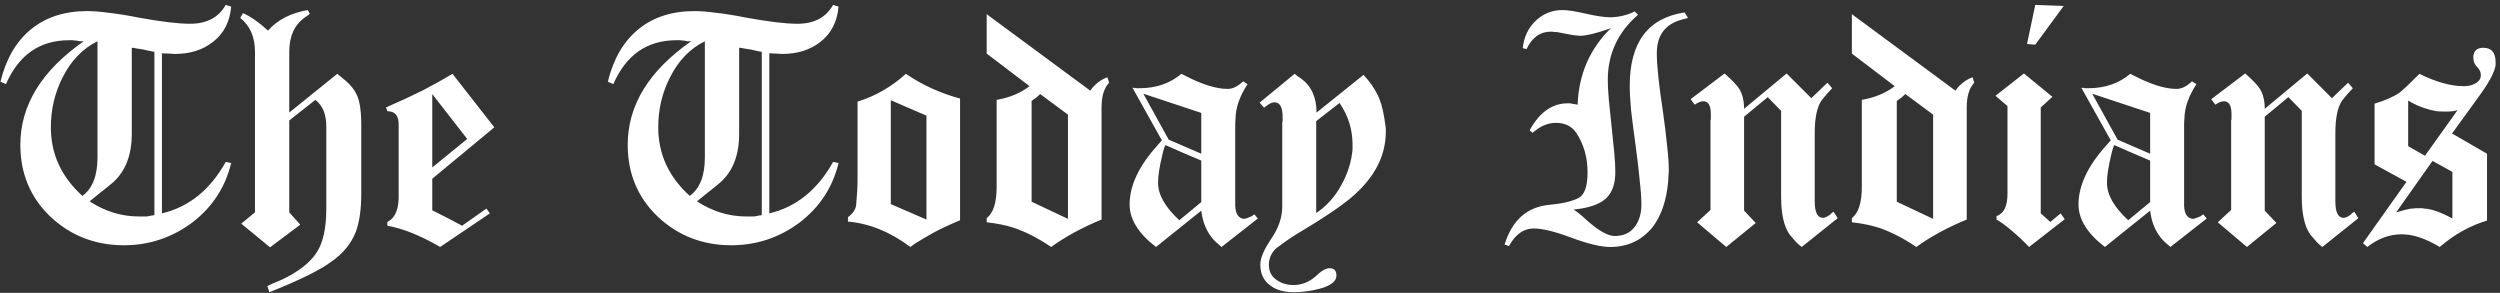 <svg width="350" height="41" viewBox="0 0 350 41" fill="none" xmlns="http://www.w3.org/2000/svg">
<rect x="0" y="0" width="350" height="41" fill="#333333" stroke="none"/>
<path d="M22.672 29.872C26.448 28.976 29.424 26.576 31.601 22.672L32.368 22.816C31.537 26.24 29.712 29.024 26.896 31.168C24.049 33.28 20.864 34.336 17.345 34.336C13.345 34.336 9.921 33.008 7.072 30.352C4.256 27.664 2.849 24.304 2.849 20.272C2.849 14.736 5.809 9.904 11.729 5.776C11.569 5.776 11.393 5.776 11.2 5.776C11.04 5.744 10.88 5.712 10.72 5.68C10.528 5.68 10.352 5.664 10.193 5.632H9.665C5.569 5.632 2.624 7.68 0.833 11.776L0.065 11.44C0.833 8.272 2.24 5.84 4.288 4.144C6.369 2.416 9.008 1.552 12.209 1.552C13.04 1.552 14.049 1.632 15.232 1.792C16.416 1.92 17.808 2.144 19.409 2.464C22.576 3.04 24.977 3.328 26.608 3.328C28.945 3.328 30.608 2.448 31.601 0.688L32.368 0.928C32.176 3.04 31.345 4.672 29.872 5.824C28.433 6.976 26.64 7.552 24.497 7.552C24.305 7.552 24 7.536 23.584 7.504C23.169 7.472 22.864 7.456 22.672 7.456V29.872ZM21.616 7.264C21.424 7.232 21.184 7.184 20.896 7.12C20.64 7.056 20.352 6.992 20.032 6.928C19.712 6.864 19.409 6.816 19.12 6.784C18.864 6.72 18.64 6.688 18.448 6.688V18.736C18.448 21.68 17.584 23.936 15.857 25.504C15.825 25.536 15.537 25.776 14.992 26.224C14.448 26.64 13.633 27.296 12.544 28.192C14.72 29.6 17.009 30.304 19.409 30.304H19.985C20.177 30.304 20.369 30.304 20.561 30.304C20.753 30.272 20.928 30.24 21.088 30.208C21.152 30.176 21.233 30.16 21.328 30.16C21.424 30.16 21.52 30.144 21.616 30.112V7.264ZM13.649 5.776C11.569 6.8 9.937 8.496 8.752 10.864C7.665 13.008 7.12 15.328 7.12 17.824C7.12 21.568 8.592 24.768 11.537 27.424C12.944 26.4 13.649 24.608 13.649 22.048V5.776ZM37.809 34.624L33.777 31.312L35.697 29.728V7.264C35.697 5.184 35.009 3.6 33.633 2.512L34.017 1.84C35.105 2.32 36.273 3.136 37.521 4.288C38.833 2.784 40.689 1.824 43.089 1.408L43.377 1.936C43.281 2.032 43.041 2.208 42.657 2.464C41.217 3.488 40.497 5.072 40.497 7.216V15.76L47.217 10.336L48.273 11.2C49.361 12.096 50.033 13.12 50.289 14.272C50.481 15.104 50.577 16.192 50.577 17.536V27.04C50.577 29.312 50.321 31.12 49.809 32.464C49.169 34.096 48.049 35.472 46.449 36.592C44.881 37.776 41.969 39.216 37.713 40.912L37.425 40.048C37.649 39.952 37.921 39.824 38.241 39.664C38.561 39.536 38.945 39.376 39.393 39.184C41.761 38.064 43.409 36.784 44.337 35.344C45.233 33.968 45.681 31.936 45.681 29.248V17.68C45.681 15.984 45.169 14.752 44.145 13.984L40.497 16.864V29.728L42.033 31.456L37.809 34.624ZM68.581 29.872L61.621 34.576C58.869 32.976 56.405 31.984 54.229 31.6V31.072C55.221 30.592 55.749 29.504 55.813 27.808V27.28V17.392C55.813 16.176 55.285 15.568 54.229 15.568L54.037 15.04C55.957 14.208 57.685 13.408 59.221 12.64C60.757 11.84 62.133 11.072 63.349 10.336L69.205 17.824L60.517 25.024V29.44C62.245 30.304 63.637 31.024 64.693 31.6L68.101 29.2L68.581 29.872ZM60.517 23.44L65.413 19.456L60.517 13.168V23.44ZM107.704 29.872C111.48 28.976 114.456 26.576 116.632 22.672L117.4 22.816C116.568 26.24 114.744 29.024 111.928 31.168C109.08 33.28 105.896 34.336 102.376 34.336C98.376 34.336 94.952 33.008 92.104 30.352C89.288 27.664 87.88 24.304 87.88 20.272C87.88 14.736 90.84 9.904 96.76 5.776C96.6 5.776 96.424 5.776 96.232 5.776C96.072 5.744 95.912 5.712 95.752 5.68C95.56 5.68 95.384 5.664 95.224 5.632H94.696C90.6 5.632 87.656 7.68 85.864 11.776L85.096 11.44C85.864 8.272 87.272 5.84 89.32 4.144C91.4 2.416 94.04 1.552 97.24 1.552C98.072 1.552 99.08 1.632 100.264 1.792C101.448 1.92 102.84 2.144 104.44 2.464C107.608 3.04 110.008 3.328 111.64 3.328C113.976 3.328 115.64 2.448 116.632 0.688L117.4 0.928C117.208 3.04 116.376 4.672 114.904 5.824C113.464 6.976 111.672 7.552 109.528 7.552C109.336 7.552 109.032 7.536 108.616 7.504C108.2 7.472 107.896 7.456 107.704 7.456V29.872ZM106.648 7.264C106.456 7.232 106.216 7.184 105.928 7.12C105.672 7.056 105.384 6.992 105.064 6.928C104.744 6.864 104.44 6.816 104.152 6.784C103.896 6.72 103.672 6.688 103.48 6.688V18.736C103.48 21.68 102.616 23.936 100.888 25.504C100.856 25.536 100.568 25.776 100.024 26.224C99.48 26.64 98.664 27.296 97.576 28.192C99.752 29.6 102.04 30.304 104.44 30.304H105.016C105.208 30.304 105.4 30.304 105.592 30.304C105.784 30.272 105.96 30.24 106.12 30.208C106.184 30.176 106.264 30.16 106.36 30.16C106.456 30.16 106.552 30.144 106.648 30.112V7.264ZM98.68 5.776C96.6 6.8 94.968 8.496 93.784 10.864C92.696 13.008 92.152 15.328 92.152 17.824C92.152 21.568 93.624 24.768 96.568 27.424C97.976 26.4 98.68 24.608 98.68 22.048V5.776ZM134.408 30.832C133.576 31.184 132.856 31.504 132.248 31.792C131.64 32.08 131.16 32.32 130.808 32.512C130.168 32.864 129.56 33.216 128.984 33.568C128.408 33.888 127.896 34.224 127.448 34.576C124.632 32.464 121.72 31.28 118.712 31.024V30.4C119.416 29.888 119.8 29.312 119.864 28.672C119.928 27.968 119.976 27.328 120.008 26.752C120.04 26.176 120.056 25.648 120.056 25.168V14.224C122.552 13.456 124.808 12.16 126.824 10.336C129.128 11.904 131.656 13.056 134.408 13.792V30.832ZM124.712 14.032V28.576L129.704 30.736V16.192L124.712 14.032ZM138.137 7.504V1.984L152.633 12.688C153.273 11.792 154.073 11.168 155.033 10.816L155.273 11.584C154.569 12.32 154.217 13.472 154.217 15.04V30.736C151.497 31.856 149.145 33.136 147.161 34.576C145.369 33.36 143.625 32.464 141.929 31.888C140.841 31.536 139.577 31.28 138.137 31.12V30.544C139.065 29.808 139.529 28.368 139.529 26.224V13.984C141.353 13.664 142.889 13.024 144.137 12.064L138.137 7.504ZM144.425 28.24L149.513 30.64V16.048L145.625 13.168C145.433 13.36 145.257 13.52 145.097 13.648C144.937 13.776 144.713 13.936 144.425 14.128V28.24ZM176.099 30.592L171.011 34.576C170.883 34.448 170.723 34.304 170.531 34.144C170.371 34.016 170.179 33.84 169.955 33.616C168.963 32.528 168.371 31.152 168.179 29.488L161.843 34.576C159.379 32.688 158.146 30.704 158.146 28.624C158.146 26 159.427 23.264 161.987 20.416L162.659 19.648L158.531 12.256C158.531 12.288 158.579 12.304 158.675 12.304H158.915C158.947 12.336 158.979 12.352 159.011 12.352H159.539C161.843 12.352 163.795 11.68 165.395 10.336C165.459 10.368 165.523 10.4 165.587 10.432C165.651 10.464 165.747 10.512 165.875 10.576C168.275 11.824 170.275 12.448 171.875 12.448C172.579 12.448 173.299 12.096 174.035 11.392L174.659 11.776C173.571 13.44 173.011 15.024 172.979 16.528C172.947 16.88 172.931 17.248 172.931 17.632C172.931 18.016 172.931 18.432 172.931 18.88V28.384V28.768C172.963 29.92 173.363 30.544 174.131 30.64C174.323 30.64 174.707 30.512 175.283 30.256L175.379 30.16L175.427 30.112C175.491 30.112 175.555 30.08 175.619 30.016L176.099 30.592ZM165.587 21.376L163.187 20.32C163.091 20.32 162.931 20.8 162.707 21.76C162.323 23.36 162.131 24.64 162.131 25.6C162.131 27.264 163.123 29.008 165.107 30.832L168.179 28.288V22.48L165.587 21.376ZM168.179 15.808L160.067 13.12L163.618 19.552L168.179 21.52V15.808ZM176.348 14.368L181.244 10.336C181.308 10.368 181.404 10.448 181.532 10.576C181.66 10.672 181.852 10.8 182.108 10.96C183.58 12.016 184.316 13.616 184.316 15.76L190.892 10.48C191.852 11.504 192.588 12.608 193.1 13.792C193.484 14.752 193.772 16.032 193.964 17.632C193.996 17.728 194.012 17.856 194.012 18.016V18.448C194.012 21.488 192.732 24.256 190.172 26.752C189.436 27.488 188.428 28.304 187.148 29.2C185.868 30.096 184.3 31.104 182.444 32.224C181.996 32.48 181.452 32.816 180.812 33.232C180.172 33.648 179.436 34.176 178.604 34.816C177.964 35.456 177.644 36.208 177.644 37.072C177.644 37.968 177.98 38.656 178.652 39.136C179.324 39.648 180.14 39.904 181.1 39.904C182.188 39.904 183.196 39.52 184.124 38.752C184.924 37.952 185.596 37.552 186.14 37.552C186.78 37.552 187.1 37.888 187.1 38.56C187.1 39.52 186.028 40.208 183.884 40.624C182.86 40.816 181.964 40.912 181.196 40.912C179.788 40.912 178.684 40.608 177.884 40C176.924 39.328 176.444 38.336 176.444 37.024C176.444 36.128 176.956 34.928 177.98 33.424C179.004 31.92 179.516 30.416 179.516 28.912V17.152C179.516 17.056 179.532 16.992 179.564 16.96V16.192V16.048C179.5 14.896 179.116 14.32 178.412 14.32C178.092 14.32 177.692 14.512 177.212 14.896C177.18 14.928 177.148 14.944 177.116 14.944C177.116 14.944 177.1 14.96 177.068 14.992L176.972 15.088L176.348 14.368ZM184.268 16.96V29.824C185.708 28.864 186.876 27.568 187.772 25.936C188.7 24.272 189.228 22.576 189.356 20.848V20.56V20.272C189.356 18.128 188.748 16.176 187.532 14.416L184.268 16.96ZM211.218 34.432L210.642 34.24C211.698 30.816 213.794 28.96 216.93 28.672C218.722 28.512 220.082 28.192 221.01 27.712C221.842 27.264 222.258 26.064 222.258 24.112C222.258 22.032 221.73 20.192 220.674 18.592C220.034 17.664 219.09 17.2 217.842 17.2C216.69 17.2 215.602 17.664 214.578 18.592L214.146 18.256C215.522 15.728 217.298 14.464 219.474 14.464H219.858C219.986 14.496 220.114 14.528 220.242 14.56C220.37 14.56 220.578 14.592 220.866 14.656C221.026 10.368 222.594 6.784 225.57 3.904C225.538 3.936 225.426 3.984 225.234 4.048C223.378 4.688 222.05 5.008 221.25 5.008C221.09 5.008 220.738 4.976 220.194 4.912C219.682 4.816 219.01 4.688 218.178 4.528C218.018 4.496 217.842 4.48 217.65 4.48C217.458 4.448 217.282 4.432 217.122 4.432C215.618 4.432 214.482 5.248 213.714 6.88L213.186 6.736C213.346 5.2 213.938 3.936 214.962 2.944C216.018 1.92 217.282 1.408 218.754 1.408C219.49 1.408 220.61 1.584 222.114 1.936C223.522 2.256 224.626 2.416 225.426 2.416C226.578 2.416 227.73 2.144 228.882 1.6L229.314 2.08C226.498 4.512 225.09 7.552 225.09 11.2C225.09 11.936 225.138 12.848 225.234 13.936C225.33 14.992 225.458 16.24 225.618 17.68C225.778 19.12 225.906 20.368 226.002 21.424C226.098 22.48 226.146 23.376 226.146 24.112C226.146 25.936 225.602 27.248 224.514 28.048C223.586 28.72 222.178 29.152 220.29 29.344C220.514 29.472 220.786 29.664 221.106 29.92C221.426 30.176 221.81 30.512 222.258 30.928C223.858 32.336 225.122 33.04 226.05 33.04C227.266 33.04 228.194 32.624 228.834 31.792C229.474 30.96 229.794 29.92 229.794 28.672C229.794 27.744 229.714 26.592 229.554 25.216C229.426 23.808 229.234 22.176 228.978 20.32C228.722 18.464 228.514 16.848 228.354 15.472C228.226 14.096 228.162 12.944 228.162 12.016C228.162 5.936 230.722 2.512 235.842 1.744L236.322 2.512L235.602 2.704C233.17 3.312 231.954 4.896 231.954 7.456C231.954 9.152 232.242 11.888 232.818 15.664C233.074 17.456 233.266 19.04 233.394 20.416C233.554 21.76 233.634 22.928 233.634 23.92C233.634 24.08 233.618 24.304 233.586 24.592C233.586 24.848 233.57 25.152 233.538 25.504C233.282 28.16 232.546 30.272 231.33 31.84C229.826 33.664 227.858 34.576 225.426 34.576C224.146 34.576 222.338 34.144 220.002 33.28C217.698 32.416 215.938 31.984 214.722 31.984C213.314 31.984 212.162 32.8 211.266 34.432H211.218ZM236.685 13.888L241.437 10.288C242.493 11.216 243.181 11.936 243.501 12.448C243.949 13.184 244.173 14.112 244.173 15.232L250.125 10.288L253.581 13.744L255.837 11.584L256.509 12.352C256.317 12.544 256.093 12.784 255.837 13.072C255.581 13.36 255.293 13.712 254.973 14.128C254.365 15.056 254.061 16.56 254.061 18.64V28.192C254.061 29.728 254.445 30.496 255.213 30.496C255.501 30.496 255.869 30.32 256.317 29.968V29.92C256.317 29.92 256.445 29.824 256.701 29.632L257.277 30.544L252.237 34.576C252.013 34.416 251.757 34.192 251.469 33.904C251.213 33.616 250.909 33.264 250.557 32.848C249.757 31.728 249.357 29.968 249.357 27.568V15.52L247.485 13.6L244.173 16.336V29.488L245.805 31.216L241.677 34.576L237.597 31.12L239.469 29.392V16.912C239.469 16.816 239.485 16.752 239.517 16.72V15.952V15.808C239.485 14.72 239.133 14.176 238.461 14.176C238.109 14.176 237.709 14.336 237.261 14.656L236.685 13.888ZM259.262 7.504V1.984L273.758 12.688C274.398 11.792 275.198 11.168 276.158 10.816L276.398 11.584C275.694 12.32 275.342 13.472 275.342 15.04V30.736C272.622 31.856 270.27 33.136 268.286 34.576C266.494 33.36 264.75 32.464 263.054 31.888C261.966 31.536 260.702 31.28 259.262 31.12V30.544C260.19 29.808 260.654 28.368 260.654 26.224V13.984C262.478 13.664 264.014 13.024 265.262 12.064L259.262 7.504ZM265.55 28.24L270.638 30.64V16.048L266.75 13.168C266.558 13.36 266.382 13.52 266.222 13.648C266.062 13.776 265.838 13.936 265.55 14.128V28.24ZM289.064 30.688L284.072 34.576C283.24 33.712 282.44 32.96 281.672 32.32C280.936 31.68 280.216 31.152 279.512 30.736V30.256C280.536 29.904 281.048 28.864 281.048 27.136V14.848L279.368 13.408L283.352 10.288L287.336 13.552L285.704 15.04V29.872L287.048 31.072L288.488 29.872L289.064 30.688ZM283.784 6.16L284.936 0.688L288.92 0.832L284.936 6.256L283.784 6.16ZM308.942 30.592L303.854 34.576C303.726 34.448 303.566 34.304 303.374 34.144C303.214 34.016 303.022 33.84 302.798 33.616C301.806 32.528 301.214 31.152 301.022 29.488L294.686 34.576C292.222 32.688 290.99 30.704 290.99 28.624C290.99 26 292.27 23.264 294.83 20.416L295.502 19.648L291.374 12.256C291.374 12.288 291.422 12.304 291.518 12.304H291.758C291.79 12.336 291.822 12.352 291.854 12.352H292.382C294.686 12.352 296.638 11.68 298.238 10.336C298.302 10.368 298.366 10.4 298.43 10.432C298.494 10.464 298.59 10.512 298.718 10.576C301.118 11.824 303.118 12.448 304.718 12.448C305.422 12.448 306.142 12.096 306.878 11.392L307.502 11.776C306.414 13.44 305.854 15.024 305.822 16.528C305.79 16.88 305.774 17.248 305.774 17.632C305.774 18.016 305.774 18.432 305.774 18.88V28.384V28.768C305.806 29.92 306.206 30.544 306.974 30.64C307.166 30.64 307.55 30.512 308.126 30.256L308.222 30.16L308.27 30.112C308.334 30.112 308.398 30.08 308.462 30.016L308.942 30.592ZM298.43 21.376L296.03 20.32C295.934 20.32 295.774 20.8 295.55 21.76C295.166 23.36 294.974 24.64 294.974 25.6C294.974 27.264 295.966 29.008 297.95 30.832L301.022 28.288V22.48L298.43 21.376ZM301.022 15.808L292.91 13.12L296.462 19.552L301.022 21.52V15.808ZM309.576 13.888L314.328 10.288C315.384 11.216 316.072 11.936 316.392 12.448C316.84 13.184 317.064 14.112 317.064 15.232L323.016 10.288L326.472 13.744L328.728 11.584L329.4 12.352C329.208 12.544 328.984 12.784 328.728 13.072C328.472 13.36 328.184 13.712 327.864 14.128C327.256 15.056 326.952 16.56 326.952 18.64V28.192C326.952 29.728 327.336 30.496 328.104 30.496C328.392 30.496 328.76 30.32 329.208 29.968V29.92C329.208 29.92 329.336 29.824 329.592 29.632L330.168 30.544L325.128 34.576C324.904 34.416 324.648 34.192 324.36 33.904C324.104 33.616 323.8 33.264 323.448 32.848C322.648 31.728 322.248 29.968 322.248 27.568V15.52L320.376 13.6L317.064 16.336V29.488L318.696 31.216L314.568 34.576L310.488 31.12L312.36 29.392V16.912C312.36 16.816 312.376 16.752 312.408 16.72V15.952V15.808C312.376 14.72 312.024 14.176 311.352 14.176C311 14.176 310.6 14.336 310.152 14.656L309.576 13.888ZM330.808 34.048L336.904 25.456L332.44 23.008V14.512C333.944 14.064 335.128 13.536 335.992 12.928C336.408 12.608 337.32 11.744 338.728 10.336C341.032 11.488 343.112 12.064 344.968 12.064C345.544 12.064 346.04 11.952 346.456 11.728C347.032 11.44 347.32 11.04 347.32 10.528C347.32 10.112 347.16 9.744 346.84 9.424C346.808 9.424 346.792 9.408 346.792 9.376C346.44 9.024 346.264 8.592 346.264 8.08C346.264 7.152 346.728 6.688 347.656 6.688C348.808 6.688 349.384 7.36 349.384 8.704V9.136C349.224 10.096 348.536 11.424 347.32 13.12L343.288 18.688L348.184 21.52V30.88C345.816 31.584 343.608 32.816 341.56 34.576C339.608 33.392 337.832 32.8 336.232 32.8C334.536 32.8 332.936 33.392 331.432 34.576L330.808 34.048ZM343.336 24.064L340.552 22.528L335.464 29.728L336.664 29.392C336.824 29.36 336.968 29.328 337.096 29.296C337.224 29.264 337.368 29.232 337.528 29.2C337.592 29.2 337.672 29.2 337.768 29.2C337.864 29.2 337.992 29.184 338.152 29.152H338.776H339.064C339.192 29.152 339.288 29.168 339.352 29.2C340.376 29.232 341.704 29.696 343.336 30.592V24.064ZM337.144 20.464L339.496 21.808L344.056 15.424C343.64 15.552 343.176 15.616 342.664 15.616H342.136C341.784 15.616 341.448 15.6 341.128 15.568C340.84 15.504 340.536 15.44 340.216 15.376C339.032 15.056 338.008 14.624 337.144 14.08V20.464Z" fill="white"/>
</svg>
